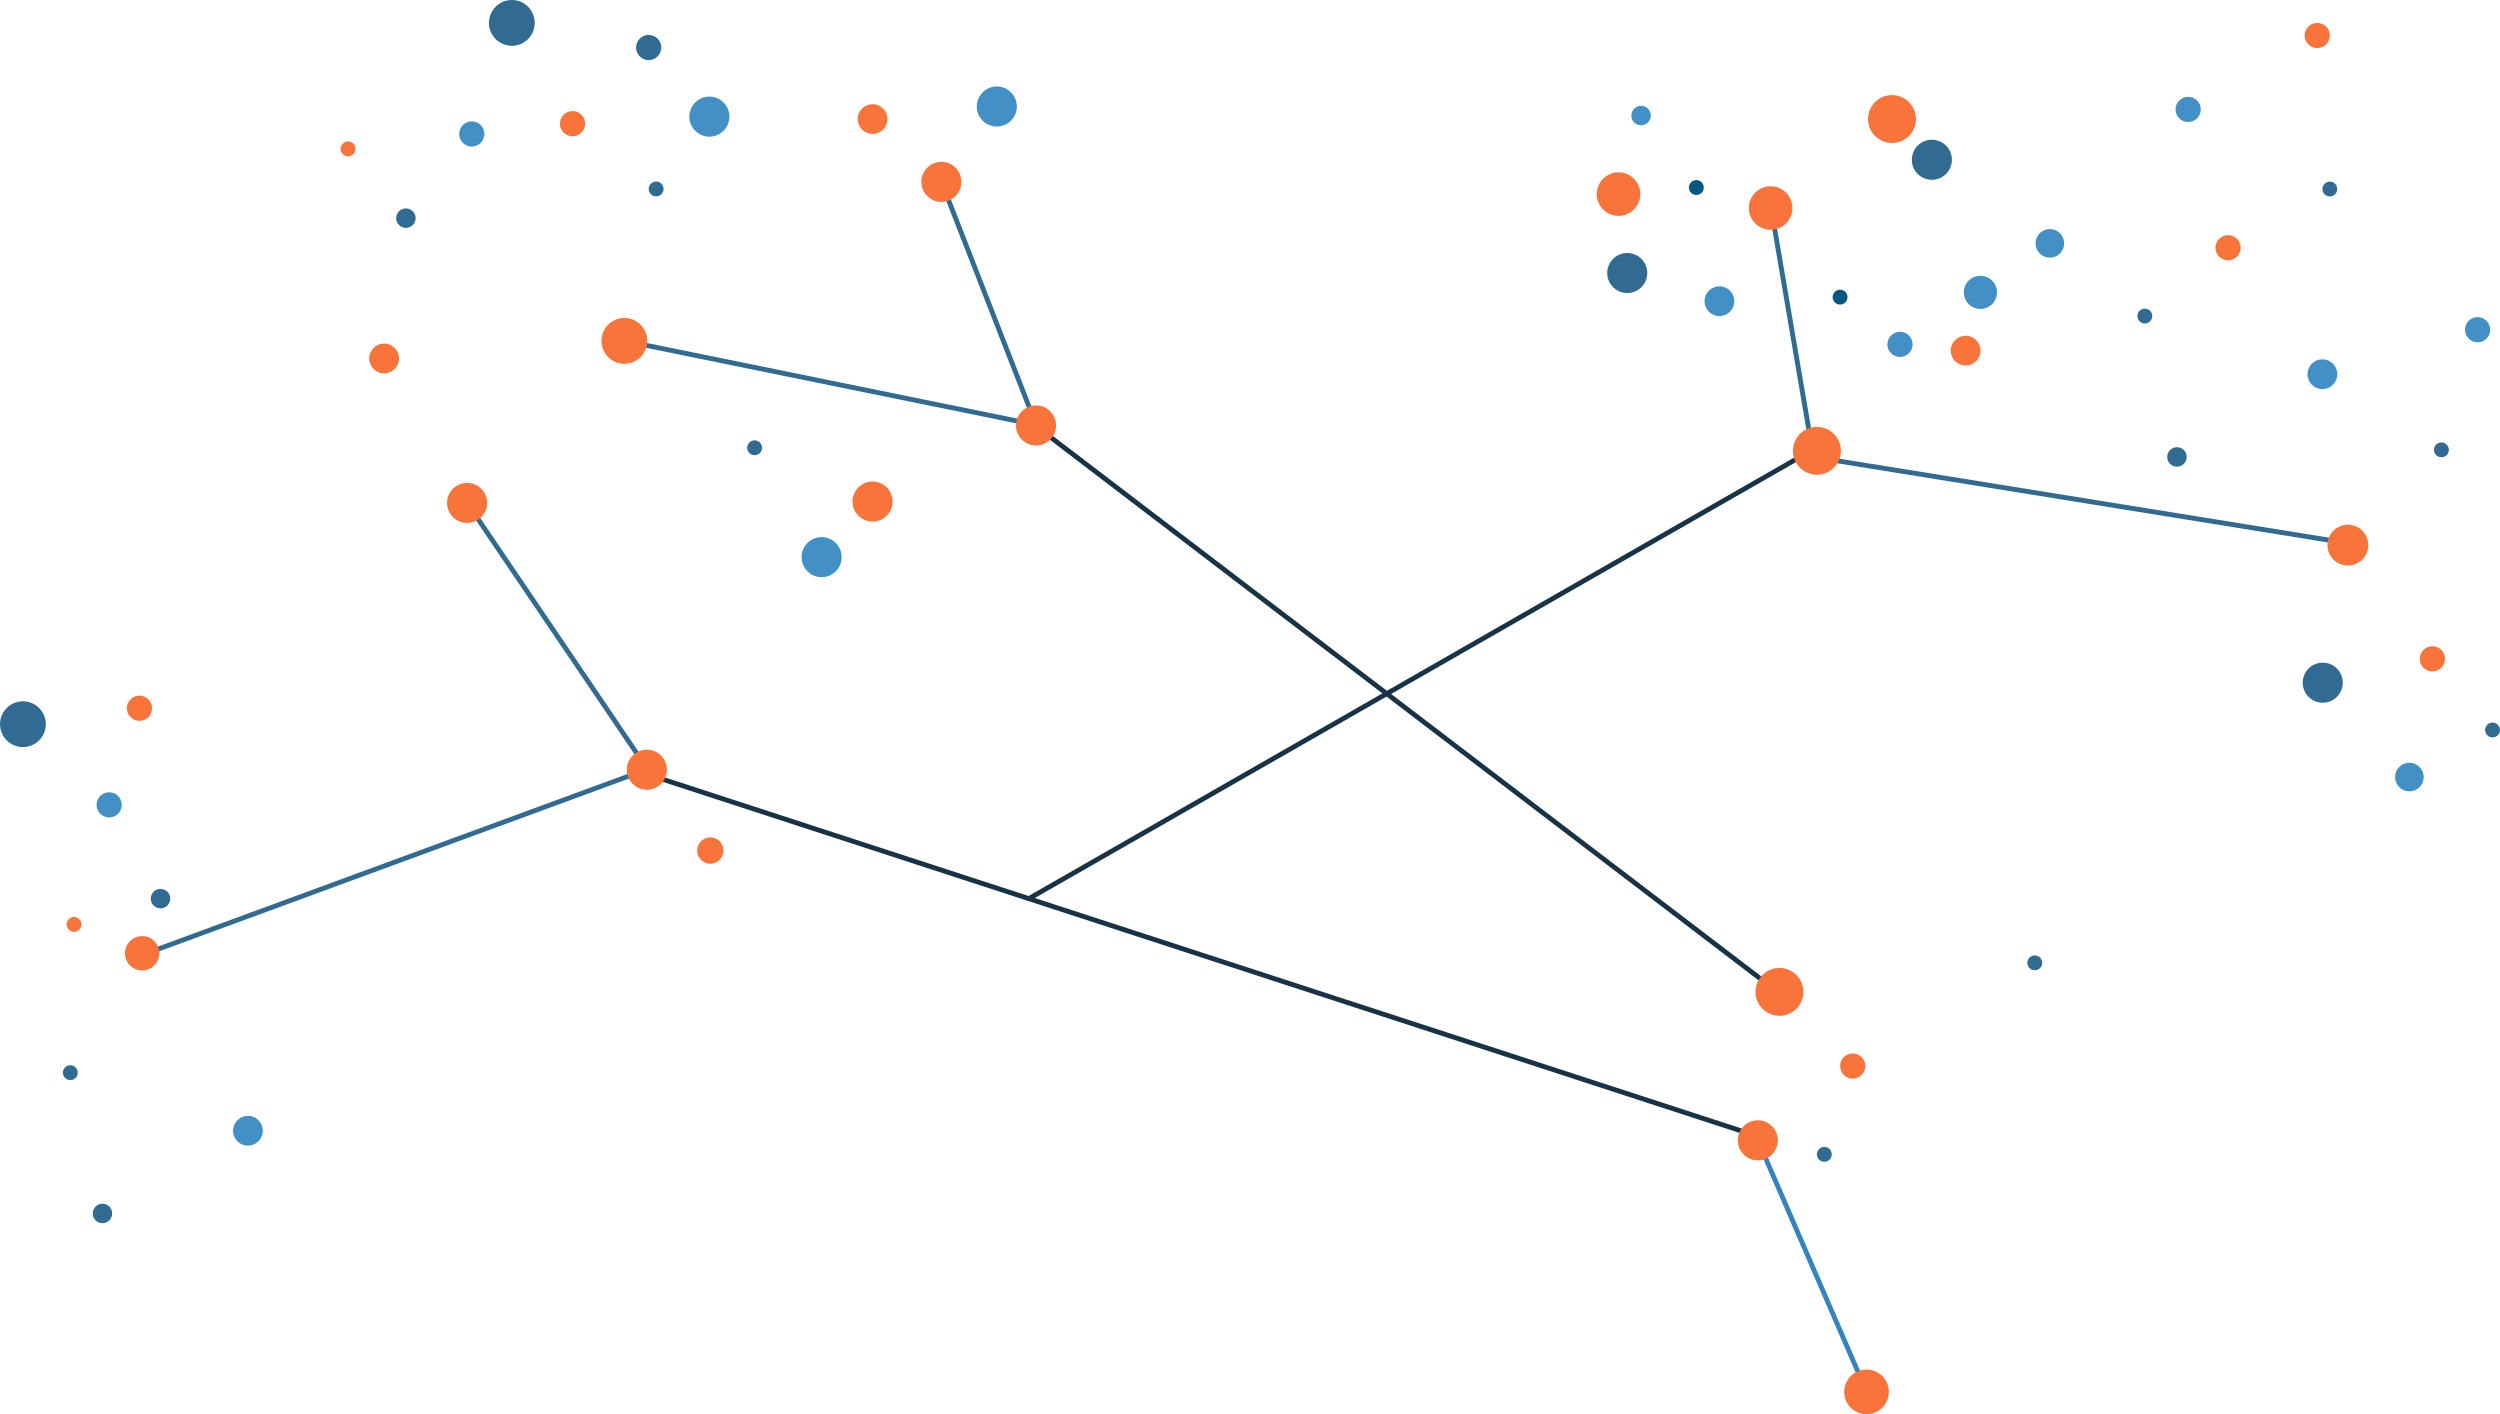 <svg xmlns="http://www.w3.org/2000/svg" viewBox="0 0 821.06 464.49"><defs><style>.a,.b,.d,.e,.j{fill:none}.a{stroke:#316b92}.a,.b,.d,.e,.i,.j{stroke-linecap:round;stroke-miterlimit:10;stroke-width:1.6px}.b{stroke:#173345}.c{fill:#f8743a}.d{stroke:#bddbf3}.e{stroke:#3583bc}.f{fill:#316b92}.g{fill:#4290c5}.h{fill:#005780}.i{fill:#3583bc}.i,.j{stroke:#dfedf9}</style></defs><title>fission</title><path class="a" d="M595.81 151.34l-14.18-83.27M770.16 178.25l-175.5-28.32"/><path class="b" d="M594.44 148.21L337.98 295.09"/><ellipse class="c" cx="644.09" cy="166.38" rx="7.86" ry="7.87" transform="rotate(-87.7 610.87 181.875)"/><ellipse class="c" cx="670.82" cy="57.49" rx="7.86" ry="7.87" transform="rotate(-87.88 636.554 73.947)"/><ellipse class="c" cx="820.55" cy="197.44" rx="6.7" ry="6.71" transform="rotate(-87.88 786.275 213.895)"/><path class="a" d="M340.29 139.55l-135.22-27.59M340.29 139.55l-31.1-79.81"/><circle class="c" cx="254.48" cy="130.35" r="7.52" transform="rotate(-87.88 220.224 146.797)"/><circle class="c" cx="358.6" cy="78.13" r="6.58" transform="rotate(-87.88 324.342 94.58)"/><path class="b" d="M345.4 143.88l233.88 178.41"/><circle class="c" cx="389.69" cy="158.13" r="6.58" transform="rotate(-87.88 355.43 174.58)"/><circle class="c" cx="531.57" cy="63.75" r="7.15"/><circle class="f" cx="762.84" cy="224.21" r="6.58"/><circle class="c" cx="286.57" cy="164.73" r="6.58"/><circle class="g" cx="650.41" cy="96.02" r="5.45"/><circle class="g" cx="564.7" cy="98.92" r="4.89"/><circle class="g" cx="762.73" cy="122.9" r="4.89"/><circle class="g" cx="269.84" cy="182.98" r="6.58"/><circle class="g" cx="327.38" cy="34.98" r="6.58"/><circle class="c" cx="286.57" cy="39.11" r="4.89"/><circle class="c" cx="630.96" cy="86.72" r="7.15" transform="rotate(-87.88 596.69 103.176)"/><circle class="f" cx="583.87" cy="108.07" r="6.58" transform="rotate(-87.88 549.6 124.523)"/><circle class="f" cx="851.27" cy="166.13" r="2.44" transform="rotate(-87.88 817 182.593)"/><circle class="h" cx="606.55" cy="79.98" r="2.44" transform="rotate(-87.88 572.292 96.437)"/><circle class="h" cx="653.77" cy="115.98" r="2.44" transform="rotate(-87.88 619.505 132.438)"/><circle class="g" cx="863.16" cy="126.69" r="4.14" transform="rotate(-87.88 828.884 143.15)"/><circle class="g" cx="673.45" cy="131.5" r="4.14" transform="rotate(-87.88 639.177 147.954)"/><circle class="c" cx="848.3" cy="234.79" r="4.14" transform="rotate(-87.88 814.03 251.24)"/><circle class="g" cx="588.42" cy="56.35" r="3.2" transform="rotate(-87.88 554.156 72.806)"/><circle class="f" cx="634.47" cy="52.47" r="6.58"/><circle class="g" cx="673.22" cy="79.92" r="4.7"/><circle class="g" cx="791.3" cy="255.21" r="4.7"/><circle class="c" cx="645.56" cy="115.16" r="4.89"/><circle class="f" cx="765.17" cy="62.09" r="2.44"/><circle class="f" cx="704.41" cy="103.81" r="2.44"/><circle class="f" cx="818.61" cy="239.74" r="2.44"/><circle class="f" cx="717.68" cy="334.57" r="2.44" transform="rotate(-29.91 658.618 417.88)"/><circle class="c" cx="657.9" cy="368.47" r="4.14" transform="rotate(-29.91 598.842 451.79)"/><circle class="f" cx="648.57" cy="397.57" r="2.44" transform="rotate(-32.04 591.73 474.398)"/><circle class="c" cx="731.75" cy="81.37" r="4.14"/><circle class="c" cx="761.03" cy="11.66" r="4.14"/><circle class="g" cx="718.64" cy="35.94" r="4.14"/><circle class="f" cx="714.96" cy="150.07" r="3.2"/><circle class="g" cx="81.42" cy="371.36" r="4.89"/><circle class="f" cx="23.1" cy="352.28" r="2.44"/><circle class="f" cx="33.65" cy="398.53" r="3.2"/><circle class="f" cx="168.1" cy="7.52" r="7.52"/><circle class="g" cx="232.98" cy="38.31" r="6.58"/><circle class="c" cx="126.16" cy="117.72" r="4.89"/><circle class="f" cx="215.49" cy="62.06" r="2.44"/><circle class="c" cx="114.32" cy="48.89" r="2.44"/><circle class="f" cx="247.83" cy="147.06" r="2.44"/><circle class="g" cx="154.94" cy="44" r="4.14"/><circle class="f" cx="213.04" cy="15.61" r="4.14"/><circle class="c" cx="188.03" cy="40.62" r="4.14"/><circle class="f" cx="133.31" cy="71.65" r="3.2"/><circle class="f" cx="56.94" cy="256.24" r="7.52" transform="rotate(-66.75 18.27 284.546)"/><circle class="c" cx="73.72" cy="321.99" r="2.44" transform="rotate(-66.75 35.058 350.296)"/><circle class="g" cx="85.26" cy="282.74" r="4.14" transform="rotate(-66.75 46.594 311.04)"/><circle class="c" cx="95.21" cy="250.99" r="4.14" transform="rotate(-66.75 56.554 279.3)"/><circle class="f" cx="102.12" cy="313.52" r="3.2" transform="rotate(-66.75 63.46 341.83)"/><circle class="c" cx="282.71" cy="297.75" r="4.33" transform="rotate(-87.88 248.45 314.194)"/><path class="e" d="M613.05 457.15l-35.7-82.62"/><circle class="c" cx="662.46" cy="475.54" r="7.33" transform="rotate(-87.88 628.18 491.99)"/><path class="b" d="M577.39 373.22L217.24 255.8"/><path class="a" d="M212.65 252.62L48.96 312.8M212.65 252.62l-59.23-87.44"/><circle class="c" cx="96.1" cy="331.48" r="5.64" transform="rotate(-87.88 61.846 347.916)"/><circle class="c" cx="202.83" cy="183.57" r="6.58" transform="rotate(-87.88 168.572 200.013)"/><circle class="c" cx="626.76" cy="392.93" r="6.58" transform="rotate(-87.88 592.483 409.376)"/><circle class="c" cx="261.87" cy="271.2" r="6.58" transform="rotate(-87.88 227.61 287.637)"/><ellipse class="c" cx="631.71" cy="343.54" rx="7.86" ry="7.87" transform="rotate(-87.7 598.806 359.264)"/></svg>